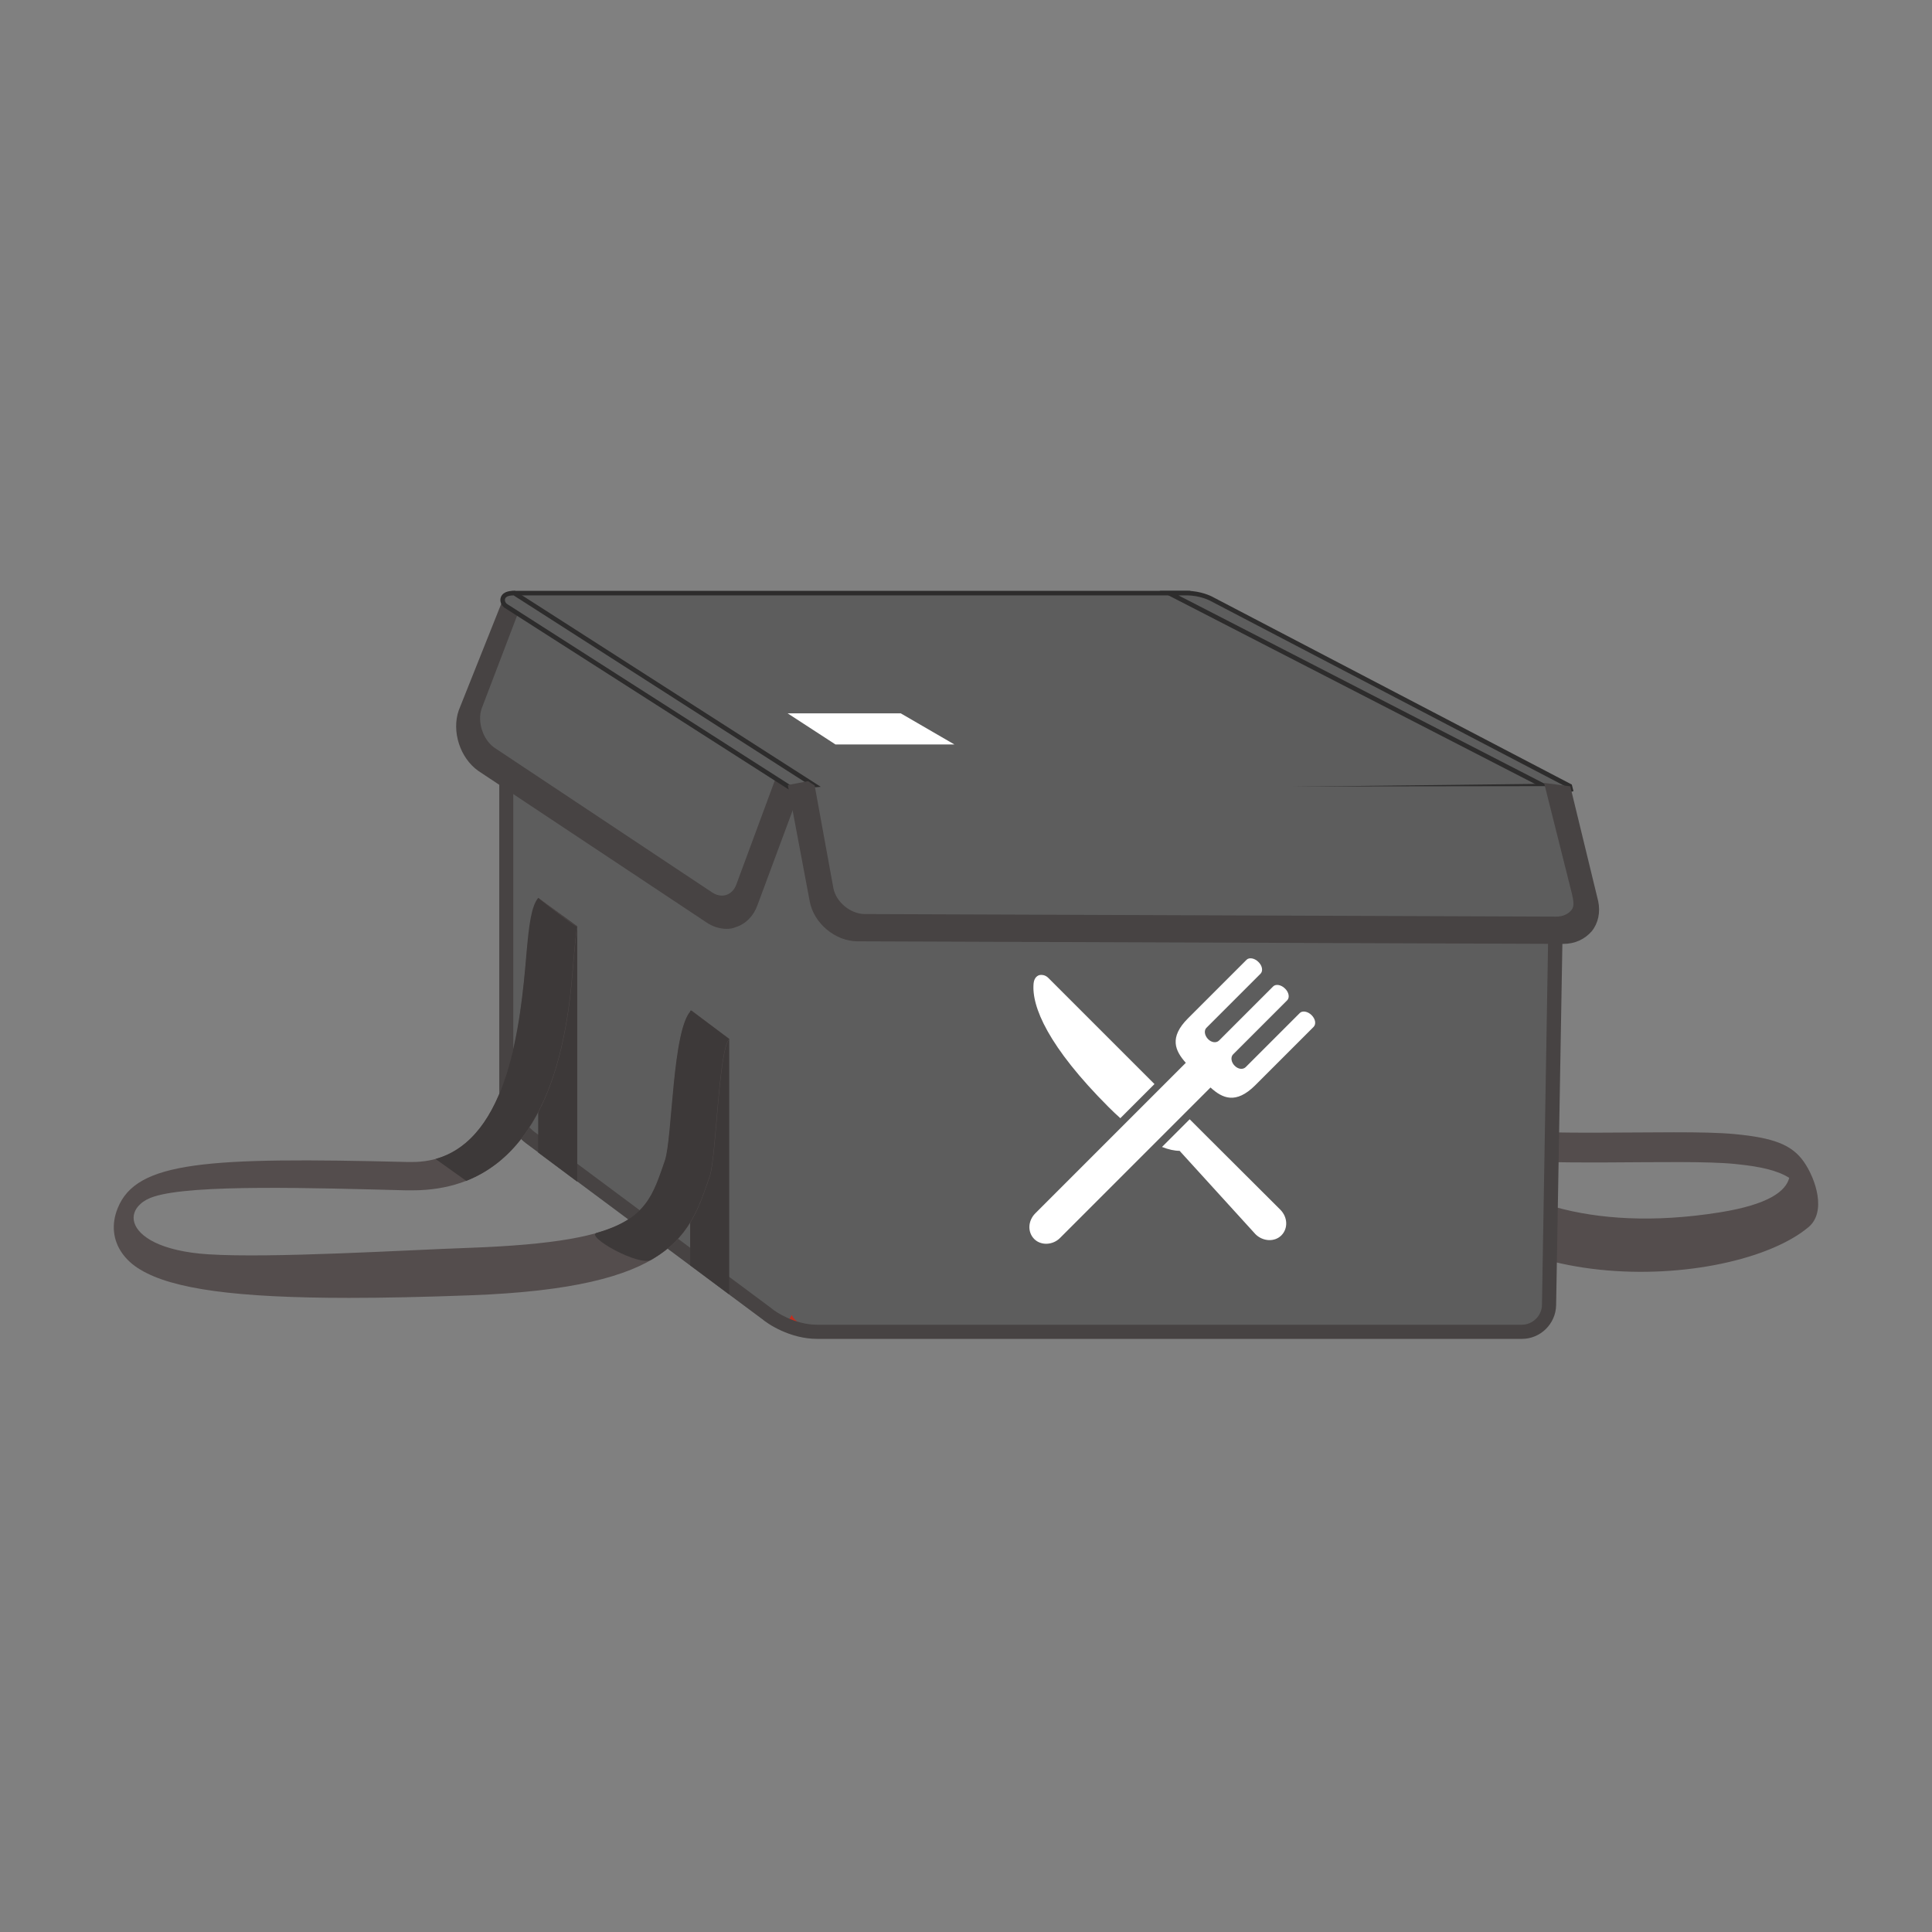 <?xml version="1.0" encoding="utf-8"?>
<!-- Generator: Adobe Illustrator 19.0.0, SVG Export Plug-In . SVG Version: 6.00 Build 0)  -->
<svg version="1.1" id="Layer_1" xmlns="http://www.w3.org/2000/svg" xmlns:xlink="http://www.w3.org/1999/xlink" x="0px" y="0px"
	 viewBox="144 -54 900 900" style="enable-background:new 144 -54 900 900;" xml:space="preserve">
<rect x="144" y="-54" width="900" height="900" fill="#808080" stroke="none"/>
<style type="text/css">
	.st0{fill:#544D4D;}
	.st1{fill:#C32E1F;}
	.st2{fill:#5D5D5D;}
	.st3{fill:#474343;}
	.st4{fill:#5D5D5D;stroke:#2D2C2C;stroke-width:2.125;stroke-miterlimit:10;}
	.st5{fill:#3D3939;}
	.st6{fill:#FFFFFF;}
</style>
<g>
	<g>
		<path class="st0" d="M984.3,487.2c-5.6-8-14.2-11.2-32.3-12.9c-27.8-2.7-102,2.7-134.5-5.2c-2.7-12.9-3-53.5-10.5-60.7l-16,11.9
			c2.7,2.6,4.2,20.1,5.5,35.3c-16-21.4-19.3-62.6-20-70.7c-1-12.5,3.2-20.9-4.9-23.7c0,0-16.2,12.7-16.4,11.9
			c0.5,1.4,1.2,9.3,1.5,13.4c1.7,20.6,5.3,75.5,42.9,92.3c25.6,74.8,151.1,68.7,186.8,38.9C994.9,510.7,990,495.4,984.3,487.2z
			 M944.9,510.8c-61.7,9.8-101.3-7.4-118.4-26.1c35.6,5.3,100.1,1,125.5,3.5c12.1,1.2,20,3,25.5,6.5
			C975.9,500.8,968.2,507.1,944.9,510.8z"/>
		<path class="st1" d="M498.8,549.5c0.6,4.1-2.3,4.2,0.1,6.5c2.4,2.2,13,9.3,25.6,9.3s5.7-18.6,5.5-19c-0.2-0.4-3.7-2.6-3.7-2.6
			l-14.6-1.5l-8.8,2.5L498.8,549.5z"/>
		<path class="st2" d="M513.7,554.1c0,8.6-7.8,11.4-14.7,6.3l-109.9-81.8c-6.9-5.1-12.5-16.4-12.5-24.9V241.4
			c0-8.6,5.9-11.8,13.1-7.1l108.7,70.4c7.2,4.7,15.3,15.5,15.3,24.1L513.7,554.1L513.7,554.1z"/>
		<path class="st2" d="M862.7,550.9c-0.2,8.6-1.1,13.3-9.7,13.3H524.8c-8.6,0-13.4-3.7-13.4-12.3v-223c0-8.6,4.8-15.6,13.4-15.6
			h332.6c8.6,0,9.3,6.1,9.2,14.7L862.7,550.9z"/>
		<path class="st3" d="M383.6,238.8c0.4,0,1.2,0.2,2.4,1.1l108.7,70.4c6.4,4.2,22.2,9.6,30.1,9.6h332.6c2.4,0,4.6,0.9,6.2,2.6
			c1.6,1.7,2.5,3.9,2.5,6.3L862.3,554c-0.1,4.9-4.3,9.1-9.3,9.1H525c-0.1,0-0.2,0-0.3,0h-0.1h-0.1h-0.2c-10.3-0.1-19.2-6.1-20.9-7.6
			l-0.2-0.2l-0.3-0.2L393,473.3c-5.2-3.9-9.9-13.1-9.9-19.6V241.4C383.2,240,383.5,239.2,383.6,238.8L383.6,238.8z M383.5,232.2
			c-4.1,0-6.9,3.4-6.9,9.3v212.2c0,8.6,5.6,19.8,12.5,24.9L499,560.4c2.4,2.2,13,9.3,25.6,9.3h0.1c0.1,0,0.1,0,0.2,0H853
			c8.6,0,15.7-7,15.9-15.6l3.9-225.2c0.1-8.6-6.8-15.6-15.3-15.6H524.8c-6.4,0-20.9-4.9-26.5-8.5l-108.7-70.4
			C387.4,232.9,385.3,232.2,383.5,232.2L383.5,232.2z"/>
		<g>
			<path class="st2" d="M512.8,313.3l-19.6,53.3c-3,8.1-11.1,10.6-18.2,5.7l-106-70.4c-7-4.9-10.5-15.6-7.7-23.7l19.5-51.8
				L512.8,313.3z"/>
		</g>
		<g>
			<path class="st3" d="M482.5,378.7c-3.3,0-6.7-1.1-9.7-3.2l-106-70.4c-8.5-6-12.5-18.4-9.1-28.2l20.9-52.4l9.1,0.9L368.4,276
				c-2.2,6.2,0.6,14.6,5.9,18.3l101.1,67.2c2.3,1.6,4.7,2.1,6.9,1.4c2.2-0.7,3.9-2.5,4.8-5.1l19.5-52.7l10.7,7.5l-20.5,55.2
				c-1.8,5-5.5,8.7-10.1,10.1C485.4,378.5,483.9,378.7,482.5,378.7z"/>
		</g>
		<g>
			<path class="st4" d="M871.7,312.1l-0.1-0.7l-0.8-0.4l-172.7-88.7c0,0-309.5,0-314.5,0s-2.8,4.1-2.8,4.1l140.7,89.7L871.7,312.1z"
				/>
			<path class="st4" d="M523.4,311.9l-10.6,1.5l-133.4-85.3c-0.8-0.7-1.6-2.1-1.1-3.5c0.8-2.3,4-2.3,5.3-2.3L523.4,311.9z"/>
			<path class="st4" d="M688.6,222.3l180,92.6h2.6l2.1-0.5l2.4-0.6l-0.4-1.6L708,224.8c0,0-4.8-2.5-11.1-2.5H688.6z"/>
		</g>
		<g>
			<g>
				<path class="st2" d="M515.1,312.7l9.8,52.4c1.6,8.4,9.9,15.4,18.5,15.4l328.7,1.2c8.6,0,14.1-6.8,12.3-15.2l-11.7-54.3
					L515.1,312.7z"/>
			</g>
		</g>
		<g>
			<path class="st3" d="M872.3,385.7C872.2,385.7,872.2,385.7,872.3,385.7l-328.8-1.2c-10.4,0-20.4-8.4-22.3-18.6L511,311.7l9.4-1.8
				l3.1,2l8.7,47.7c1.2,6.6,8,12.2,14.7,12.2L869,373c2.9,0,5.4-1.1,7-3s0.9-4.6,0.3-7.5l-13-51.8l12.2,1.6l13,53.5
				c1.1,5.2,0,10.3-3,14C882.2,383.6,877.6,385.7,872.3,385.7z"/>
		</g>
		<polygon class="st5" points="483.7,430 465.5,416.7 465.5,535.4 483.7,549 		"/>
		<polygon class="st5" points="412.9,377.5 394.7,364.3 394.7,482.9 412.9,496.5 		"/>
		<polygon class="st6" points="588.6,292.8 563.6,278.3 510.9,278.3 533.2,292.8 		"/>
		<g>
			<path class="st0" d="M306.6,550.6c-52.5,0-82.3-4.1-97.3-13.2c-3.7-2.2-6.4-4.8-8.4-7.6c-4.3-6.1-5.1-13.5-2.1-20.9
				c8.7-22,41.5-23.9,135.1-21.6c0.7,0,1.4,0,2.1,0c43.8,0,50.3-61.2,53.3-96.7c1.1-13.9,5.5-15.8,5.5-26.4c0,0,18,14.1,18.2,13.3
				c-0.5,1.6-1.3,10.4-1.7,14.9c-2.2,27.2-7.4,108.1-75.2,108.1c-0.9,0-1.8,0-2.8,0c-43.3-1.1-99.4-2.9-117.5,2.9
				c-2.6,0.8-4.8,2-6.3,3.4c-5.7,5-4.2,12.7,6.7,18c5.6,2.7,13.8,4.8,24.8,5.5c29.5,1.9,92.4-2,121.3-3c80.3-2.9,83-16,91.5-40.6
				c3.6-10.6,3.4-61.5,12.3-70l17.7,13.3c-5,4.8-6.1,55.1-9.1,63.9c-9.4,27.2-16.1,52-111.6,55.5
				C341.8,550.2,323.1,550.6,306.6,550.6z"/>
		</g>
		<g>
			<path class="st5" d="M453.7,486.7c-5.5,15.9-8.6,27-31.7,33.6c-5.6,1.6,19.7,15.8,25.3,12.6c17.9-10.3,22.2-24.3,27.3-39
				c3-8.9,4.1-59.1,9.1-63.9L466,416.7C457.1,425.3,457.3,476.1,453.7,486.7z"/>
			<path class="st5" d="M346.9,485.9c4.6,3.3,9.4,6.7,14.3,10.2c43.9-17.4,48.1-80.2,50-103.6c0.4-4.5,1.2-13.4,1.7-14.9
				c-0.3,0.8-18.2-13.3-18.2-13.3c-3.2,3.9-4.3,12.5-5.5,26.4C386.5,423,380.9,476.4,346.9,485.9z"/>
		</g>
	</g>
	<path class="st6" d="M740.4,509.5c3.5,3.5,3.7,8.8,0.5,12c-3.1,3.1-8.5,2.9-12-0.5l-35.4-38.9c-2.4,0-5.1-0.6-8.2-1.8l12.9-12.9
		l8.4,8.4L740.4,509.5z M665.9,466.9l15.9-15.9l-16.1-16.1c-12.8-12.8-25.5-25.5-33.3-33.3c-1.1-1.1-2.4-1.6-4-1.4
		c-1.1,0.2-2.6,1.2-2.9,3.8c-1.1,10.8,6.8,29.6,35,57.8C662.3,463.6,664.1,465.3,665.9,466.9z M695.5,422.5l2-2c0,0,0,0,0.1-0.1
		L695.5,422.5z M755,418.9c-1.8-1.8-4.3-2.2-5.5-1l-25.2,25.2c-1.3,1.3-3.6,1-5.2-0.7c-1.6-1.6-1.9-4-0.7-5.2l25.2-25.2
		c1.3-1.3,0.8-3.8-1-5.5c-1.8-1.8-4.3-2.2-5.5-1l-25.2,25.2c-1.3,1.3-3.6,1-5.2-0.7c-1.6-1.7-1.9-4-0.7-5.2l25.2-25.2
		c1.3-1.3,0.8-3.8-1-5.5c-1.8-1.8-4.3-2.2-5.5-1l-27.3,27.3c-8.9,8.9-6,15.1-1,20.7l-70.1,70.1c-3.5,3.5-3.7,8.8-0.5,12
		c3.1,3.1,8.6,2.9,12-0.5l70.1-70.1c5.6,5.1,11.8,7.9,20.8-1l27.2-27.2C757.2,423.1,756.8,420.7,755,418.9z"/>
</g>
</svg>
